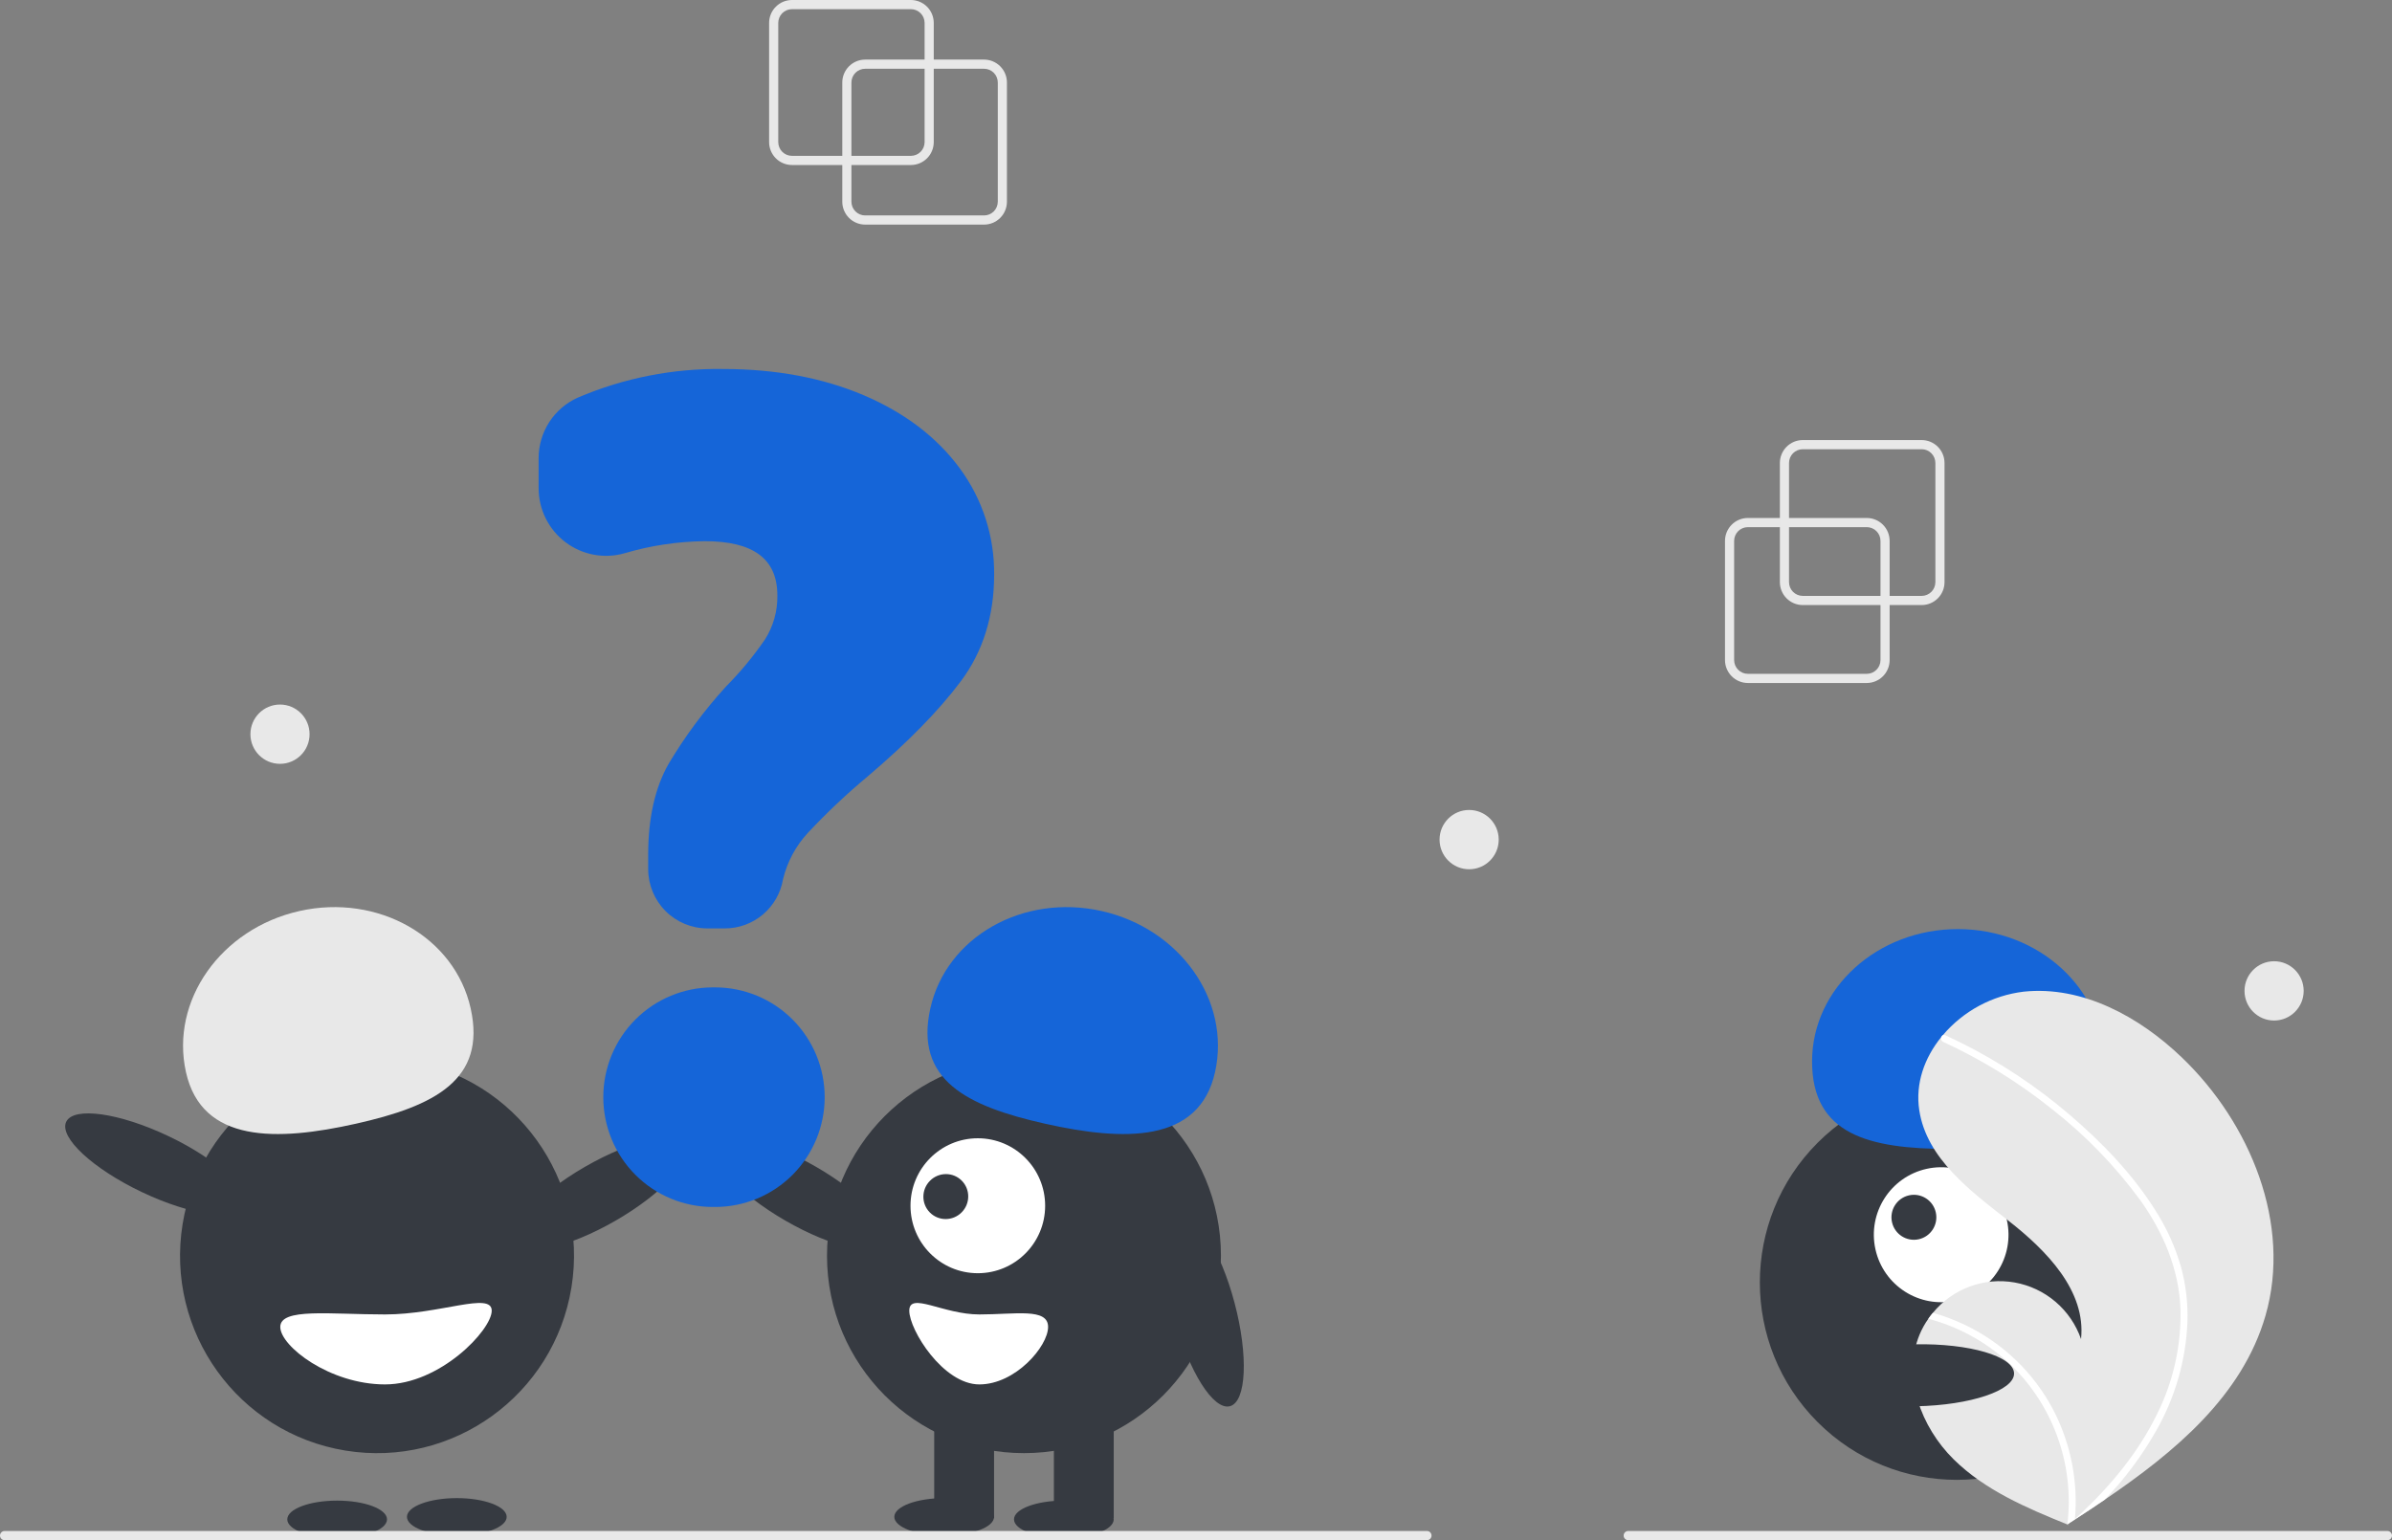 <svg width="295" height="190" viewBox="0 0 295 190" fill="none" xmlns="http://www.w3.org/2000/svg">
<rect x="0" y="0" width="295" height="190" fill="#808080" stroke="none"/>
<g clip-path="url(#clip0)">
<path d="M258.507 175.427C267.994 165.916 267.994 150.496 258.507 140.986C249.021 131.475 233.64 131.475 224.153 140.986C214.666 150.496 214.666 165.916 224.153 175.427C233.64 184.937 249.021 184.937 258.507 175.427Z" fill="#363A41"/>
<path d="M241.195 160.447C245.672 159.453 248.498 155.009 247.507 150.521C246.516 146.033 242.083 143.2 237.606 144.193C233.129 145.187 230.303 149.631 231.294 154.119C232.285 158.607 236.718 161.44 241.195 160.447Z" fill="white"/>
<path d="M236.635 152.879C238.128 152.548 239.07 151.067 238.739 149.571C238.409 148.075 236.932 147.13 235.439 147.461C233.947 147.793 233.005 149.274 233.335 150.77C233.666 152.266 235.143 153.21 236.635 152.879Z" fill="#363A41"/>
<path d="M240.37 141.742C230.436 141.724 223.461 139.945 223.478 130.921C223.495 121.898 231.562 114.598 241.497 114.616C251.432 114.635 259.472 121.965 259.455 130.988C259.439 140.012 250.305 141.761 240.37 141.742Z" fill="#1565D8"/>
<path d="M279.405 162.277C276.555 172.188 268.234 179.126 259.555 185.019C258.343 185.842 257.131 186.646 255.918 187.431C255.91 187.435 255.901 187.443 255.893 187.446C255.835 187.484 255.776 187.522 255.722 187.559C255.472 187.721 255.221 187.883 254.973 188.043L255.109 188.104C255.109 188.104 255.243 188.176 255.097 188.116C255.053 188.097 255.008 188.081 254.964 188.063C249.922 186.024 244.79 183.835 240.926 180.016C236.918 176.05 234.575 169.829 236.746 164.619C237.031 163.936 237.391 163.288 237.82 162.686C237.996 162.433 238.186 162.191 238.383 161.954C239.58 160.489 241.145 159.37 242.917 158.713C244.688 158.055 246.603 157.882 248.463 158.212C250.323 158.542 252.062 159.363 253.501 160.59C254.94 161.817 256.027 163.406 256.65 165.194C257.288 159.242 252.392 154.256 247.681 150.578C242.968 146.901 237.612 142.896 236.701 136.977C236.192 133.684 237.334 130.493 239.415 127.931C239.48 127.853 239.544 127.775 239.61 127.699C242.143 124.715 245.706 122.799 249.587 122.334C256.814 121.581 263.834 125.416 269.085 130.454C277.535 138.559 282.644 151.009 279.405 162.277Z" fill="#E8E8E8"/>
<path d="M265.82 149.314C267.207 151.478 268.272 153.832 268.981 156.304C269.581 158.513 269.848 160.8 269.773 163.088C269.58 167.796 268.261 172.39 265.928 176.481C264.171 179.585 262.03 182.454 259.555 185.019C258.343 185.842 257.131 186.646 255.918 187.431C255.91 187.435 255.901 187.443 255.893 187.446C255.835 187.484 255.776 187.522 255.722 187.56C255.472 187.721 255.221 187.883 254.973 188.043C254.973 188.043 255.243 188.176 255.097 188.116C255.053 188.098 255.008 188.081 254.964 188.063C255.416 184.348 254.973 180.579 253.673 177.072C252.373 173.564 250.253 170.42 247.491 167.903C244.722 165.424 241.409 163.637 237.82 162.686C237.996 162.433 238.186 162.191 238.383 161.954C239.769 162.344 241.118 162.856 242.414 163.483C247.047 165.714 250.841 169.381 253.234 173.941C255.381 178.082 256.305 182.751 255.897 187.4C256.105 187.212 256.312 187.02 256.513 186.829C260.345 183.248 263.748 179.137 266.051 174.393C268.049 170.376 269.031 165.927 268.911 161.44C268.723 156.546 266.778 152.014 263.962 148.068C260.876 143.859 257.231 140.092 253.127 136.873C248.991 133.552 244.465 130.751 239.65 128.532C239.542 128.481 239.457 128.39 239.413 128.278C239.369 128.166 239.37 128.042 239.415 127.931C239.447 127.831 239.517 127.748 239.61 127.699C239.658 127.679 239.71 127.669 239.762 127.671C239.814 127.674 239.865 127.688 239.911 127.712C240.505 127.987 241.095 128.265 241.681 128.555C246.558 130.972 251.118 133.987 255.253 137.53C259.249 140.945 263.01 144.846 265.82 149.314Z" fill="white"/>
<path d="M41.579 189.745C44.975 189.745 47.729 188.71 47.729 187.433C47.729 186.156 44.975 185.121 41.579 185.121C38.182 185.121 35.429 186.156 35.429 187.433C35.429 188.71 38.182 189.745 41.579 189.745Z" fill="#363A41"/>
<path d="M56.339 189.437C59.735 189.437 62.488 188.401 62.488 187.125C62.488 185.848 59.735 184.812 56.339 184.812C52.942 184.812 50.188 185.848 50.188 187.125C50.188 188.401 52.942 189.437 56.339 189.437Z" fill="#363A41"/>
<path d="M75.933 150.575C81.744 147.217 85.603 143.011 84.551 141.182C83.5 139.353 77.936 140.593 72.124 143.952C66.312 147.311 62.454 151.516 63.506 153.345C64.557 155.174 70.121 153.934 75.933 150.575Z" fill="#363A41"/>
<path d="M70.477 158.811C72.626 145.535 63.633 133.026 50.39 130.871C37.147 128.717 24.669 137.733 22.52 151.009C20.371 164.286 29.364 176.795 42.607 178.949C55.85 181.104 68.328 172.088 70.477 158.811Z" fill="#363A41"/>
<path d="M22.934 132.262C20.973 123.456 27.243 114.557 36.939 112.386C46.635 110.216 56.085 115.595 58.047 124.402C60.008 133.209 53.582 136.457 43.886 138.627C34.19 140.798 24.896 141.069 22.934 132.262Z" fill="#E8E8E8"/>
<path d="M30.112 148.828C31.014 146.921 26.832 143.038 20.771 140.156C14.71 137.274 9.065 136.484 8.163 138.392C7.261 140.299 11.442 144.182 17.503 147.064C23.564 149.946 29.209 150.736 30.112 148.828Z" fill="#363A41"/>
<path d="M34.566 163.696C34.566 166.08 40.688 170.786 47.481 170.786C54.274 170.786 60.643 164.076 60.643 161.692C60.643 159.309 54.274 162.155 47.481 162.155C40.688 162.155 34.566 161.312 34.566 163.696Z" fill="white"/>
<path d="M131.204 189.745C134.6 189.745 137.354 188.71 137.354 187.433C137.354 186.156 134.6 185.121 131.204 185.121C127.807 185.121 125.054 186.156 125.054 187.433C125.054 188.71 127.807 189.745 131.204 189.745Z" fill="#363A41"/>
<path d="M116.444 189.437C119.84 189.437 122.594 188.401 122.594 187.125C122.594 185.848 119.84 184.812 116.444 184.812C113.047 184.812 110.294 185.848 110.294 187.125C110.294 188.401 113.047 189.437 116.444 189.437Z" fill="#363A41"/>
<path d="M109.277 153.345C110.329 151.516 106.47 147.311 100.658 143.952C94.847 140.593 89.283 139.353 88.231 141.182C87.179 143.011 91.038 147.217 96.85 150.575C102.661 153.934 108.225 155.174 109.277 153.345Z" fill="#363A41"/>
<path d="M126.284 179.264C139.7 179.264 150.576 168.36 150.576 154.91C150.576 141.46 139.7 130.557 126.284 130.557C112.868 130.557 101.992 141.46 101.992 154.91C101.992 168.36 112.868 179.264 126.284 179.264Z" fill="#363A41"/>
<path d="M137.354 174.023H129.974V187.279H137.354V174.023Z" fill="#363A41"/>
<path d="M122.594 174.023H115.214V187.279H122.594V174.023Z" fill="#363A41"/>
<path d="M120.592 157.068C125.178 157.068 128.895 153.342 128.895 148.745C128.895 144.148 125.178 140.421 120.592 140.421C116.007 140.421 112.29 144.148 112.29 148.745C112.29 153.342 116.007 157.068 120.592 157.068Z" fill="white"/>
<path d="M118.592 149.568C119.676 148.482 119.683 146.727 118.607 145.647C117.532 144.568 115.781 144.573 114.696 145.659C113.612 146.745 113.605 148.501 114.681 149.58C115.756 150.66 117.507 150.654 118.592 149.568Z" fill="#363A41"/>
<path d="M128.896 138.627C119.2 136.457 112.774 133.209 114.736 124.402C116.697 115.595 126.147 110.216 135.844 112.386C145.54 114.557 151.81 123.456 149.848 132.262C147.887 141.069 138.592 140.798 128.896 138.627Z" fill="#1565D8"/>
<path d="M151.687 173.474C153.722 172.932 153.976 167.224 152.254 160.724C150.532 154.224 147.486 149.394 145.451 149.936C143.415 150.478 143.161 156.187 144.883 162.686C146.605 169.186 149.651 174.016 151.687 173.474Z" fill="#363A41"/>
<path d="M120.78 162.155C116.321 162.155 112.139 159.309 112.139 161.692C112.139 164.076 116.321 170.786 120.78 170.786C125.24 170.786 129.259 166.08 129.259 163.696C129.259 161.313 125.24 162.155 120.78 162.155Z" fill="white"/>
<path d="M89.386 114.531H87.229C85.297 114.529 83.444 113.758 82.077 112.388C80.711 111.018 79.942 109.161 79.94 107.223V105.408C79.94 100.91 80.79 97.145 82.466 94.216C84.498 90.808 86.868 87.615 89.541 84.686C91.315 82.898 92.925 80.952 94.351 78.874C95.374 77.259 95.902 75.379 95.87 73.466C95.87 68.955 92.938 66.762 86.907 66.762C83.561 66.8 80.237 67.3 77.028 68.249C75.79 68.603 74.487 68.664 73.222 68.428C71.956 68.192 70.763 67.664 69.735 66.887C68.708 66.11 67.874 65.104 67.3 63.949C66.726 62.794 66.428 61.522 66.427 60.231V56.556C66.42 54.973 66.871 53.423 67.725 52.092C68.58 50.762 69.801 49.708 71.24 49.059C76.908 46.634 83.021 45.429 89.183 45.521C95.638 45.521 101.465 46.608 106.503 48.751C111.55 50.9 115.538 53.929 118.355 57.756C121.163 61.555 122.656 66.171 122.605 70.9C122.605 75.978 121.222 80.4 118.495 84.045C115.798 87.653 111.931 91.602 107.002 95.785C104.405 97.95 101.944 100.274 99.634 102.744C98.141 104.355 97.086 106.324 96.57 108.461C96.283 110.162 95.403 111.705 94.088 112.816C92.772 113.927 91.107 114.535 89.386 114.531Z" fill="#1565D8"/>
<path d="M88.187 148.896H87.903C84.321 148.893 80.887 147.465 78.355 144.926C75.824 142.386 74.402 138.942 74.402 135.352C74.402 131.761 75.824 128.318 78.355 125.778C80.887 123.238 84.321 121.81 87.903 121.808H88.187C89.962 121.807 91.72 122.156 93.36 122.837C95 123.517 96.49 124.514 97.746 125.772C99.001 127.03 99.997 128.523 100.676 130.167C101.356 131.811 101.706 133.573 101.706 135.352C101.706 137.131 101.356 138.893 100.676 140.537C99.997 142.181 99.001 143.674 97.746 144.932C96.49 146.19 95 147.187 93.36 147.867C91.72 148.547 89.962 148.897 88.187 148.896Z" fill="#1565D8"/>
<path d="M175.985 190H0.564C0.414 190 0.271 189.94 0.165 189.834C0.059 189.728 0 189.585 0 189.435C0 189.285 0.059 189.141 0.165 189.035C0.271 188.929 0.414 188.869 0.564 188.869H175.985C176.134 188.869 176.278 188.929 176.384 189.035C176.489 189.141 176.549 189.285 176.549 189.435C176.549 189.585 176.489 189.728 176.384 189.834C176.278 189.94 176.134 190 175.985 190Z" fill="#E8E8E8"/>
<path d="M294.436 190H200.803C200.653 190 200.51 189.94 200.404 189.834C200.298 189.728 200.239 189.585 200.239 189.435C200.239 189.285 200.298 189.141 200.404 189.035C200.51 188.929 200.653 188.869 200.803 188.869H294.436C294.586 188.869 294.729 188.929 294.835 189.035C294.941 189.141 295 189.285 295 189.435C295 189.585 294.941 189.728 294.835 189.834C294.729 189.94 294.586 190 294.436 190Z" fill="#E8E8E8"/>
<path d="M236.322 173.483C243.029 173.351 248.432 171.533 248.391 169.423C248.35 167.312 242.88 165.707 236.173 165.839C229.466 165.97 224.062 167.788 224.104 169.899C224.145 172.01 229.615 173.614 236.322 173.483Z" fill="#363A41"/>
<path d="M230.225 84.256H215.56C214.812 84.255 214.095 83.957 213.566 83.427C213.038 82.897 212.74 82.178 212.739 81.429V66.726C212.74 65.977 213.038 65.258 213.566 64.728C214.095 64.198 214.812 63.9 215.56 63.899H230.225C230.973 63.9 231.689 64.198 232.218 64.728C232.747 65.258 233.044 65.977 233.045 66.726V81.429C233.044 82.178 232.747 82.897 232.218 83.427C231.689 83.957 230.973 84.255 230.225 84.256ZM215.56 65.03C215.111 65.03 214.681 65.209 214.364 65.527C214.046 65.845 213.868 66.276 213.867 66.726V81.429C213.868 81.879 214.046 82.31 214.364 82.628C214.681 82.946 215.111 83.125 215.56 83.125H230.225C230.674 83.125 231.104 82.946 231.421 82.628C231.738 82.31 231.917 81.879 231.917 81.429V66.726C231.917 66.276 231.738 65.845 231.421 65.527C231.104 65.209 230.674 65.03 230.225 65.03H215.56Z" fill="#E8E8E8"/>
<path d="M236.994 74.643H222.328C221.58 74.642 220.864 74.344 220.335 73.814C219.806 73.284 219.509 72.565 219.508 71.815V57.113C219.509 56.363 219.806 55.645 220.335 55.115C220.864 54.585 221.58 54.286 222.328 54.286H236.994C237.741 54.286 238.458 54.585 238.987 55.115C239.516 55.645 239.813 56.363 239.814 57.113V71.815C239.813 72.565 239.516 73.284 238.987 73.814C238.458 74.344 237.741 74.642 236.994 74.643ZM222.328 55.417C221.88 55.417 221.449 55.596 221.132 55.914C220.815 56.232 220.637 56.663 220.636 57.113V71.815C220.637 72.265 220.815 72.696 221.132 73.014C221.449 73.332 221.88 73.511 222.328 73.512H236.994C237.442 73.511 237.872 73.332 238.19 73.014C238.507 72.696 238.685 72.265 238.686 71.815V57.113C238.685 56.663 238.507 56.232 238.19 55.914C237.872 55.596 237.442 55.417 236.994 55.417H222.328Z" fill="#E8E8E8"/>
<path d="M121.363 27.708H106.697C105.949 27.707 105.233 27.409 104.704 26.879C104.175 26.349 103.878 25.63 103.877 24.881V10.178C103.878 9.429 104.175 8.71 104.704 8.18C105.233 7.65 105.949 7.352 106.697 7.351H121.363C122.11 7.352 122.827 7.65 123.356 8.18C123.885 8.71 124.182 9.429 124.183 10.178V24.881C124.182 25.63 123.885 26.349 123.356 26.879C122.827 27.409 122.11 27.707 121.363 27.708ZM106.697 8.482C106.249 8.483 105.818 8.661 105.501 8.979C105.184 9.297 105.005 9.729 105.005 10.178V24.881C105.005 25.331 105.184 25.762 105.501 26.08C105.818 26.398 106.249 26.577 106.697 26.577H121.363C121.811 26.577 122.241 26.398 122.559 26.08C122.876 25.762 123.054 25.331 123.055 24.881V10.178C123.054 9.729 122.876 9.297 122.559 8.979C122.241 8.661 121.811 8.483 121.363 8.482H106.697Z" fill="#E8E8E8"/>
<path d="M112.338 20.357H97.672C96.925 20.356 96.208 20.058 95.679 19.528C95.15 18.998 94.853 18.279 94.852 17.53V2.827C94.853 2.078 95.15 1.359 95.679 0.829C96.208 0.299 96.925 0.001 97.672 0H112.338C113.085 0.001 113.802 0.299 114.331 0.829C114.86 1.359 115.157 2.078 115.158 2.827V17.53C115.157 18.279 114.86 18.998 114.331 19.528C113.802 20.058 113.085 20.356 112.338 20.357ZM97.672 1.131C97.224 1.131 96.794 1.31 96.476 1.628C96.159 1.946 95.981 2.378 95.98 2.827V17.53C95.981 17.98 96.159 18.411 96.476 18.729C96.794 19.047 97.224 19.226 97.672 19.226H112.338C112.786 19.226 113.216 19.047 113.534 18.729C113.851 18.411 114.029 17.98 114.03 17.53V2.827C114.029 2.378 113.851 1.946 113.534 1.628C113.216 1.31 112.786 1.131 112.338 1.131H97.672Z" fill="#E8E8E8"/>
<path d="M181.186 107.235C183.2 107.235 184.833 105.598 184.833 103.578C184.833 101.559 183.2 99.921 181.186 99.921C179.171 99.921 177.538 101.559 177.538 103.578C177.538 105.598 179.171 107.235 181.186 107.235Z" fill="#E8E8E8"/>
<path d="M34.532 94.229C36.546 94.229 38.179 92.592 38.179 90.572C38.179 88.553 36.546 86.915 34.532 86.915C32.517 86.915 30.884 88.553 30.884 90.572C30.884 92.592 32.517 94.229 34.532 94.229Z" fill="#E8E8E8"/>
<path d="M280.459 125.896C282.473 125.896 284.107 124.259 284.107 122.239C284.107 120.22 282.473 118.582 280.459 118.582C278.444 118.582 276.811 120.22 276.811 122.239C276.811 124.259 278.444 125.896 280.459 125.896Z" fill="#E8E8E8"/>
</g>
<defs>
<clipPath id="clip0">
<rect width="295" height="190" fill="white"/>
</clipPath>
</defs>
</svg>
